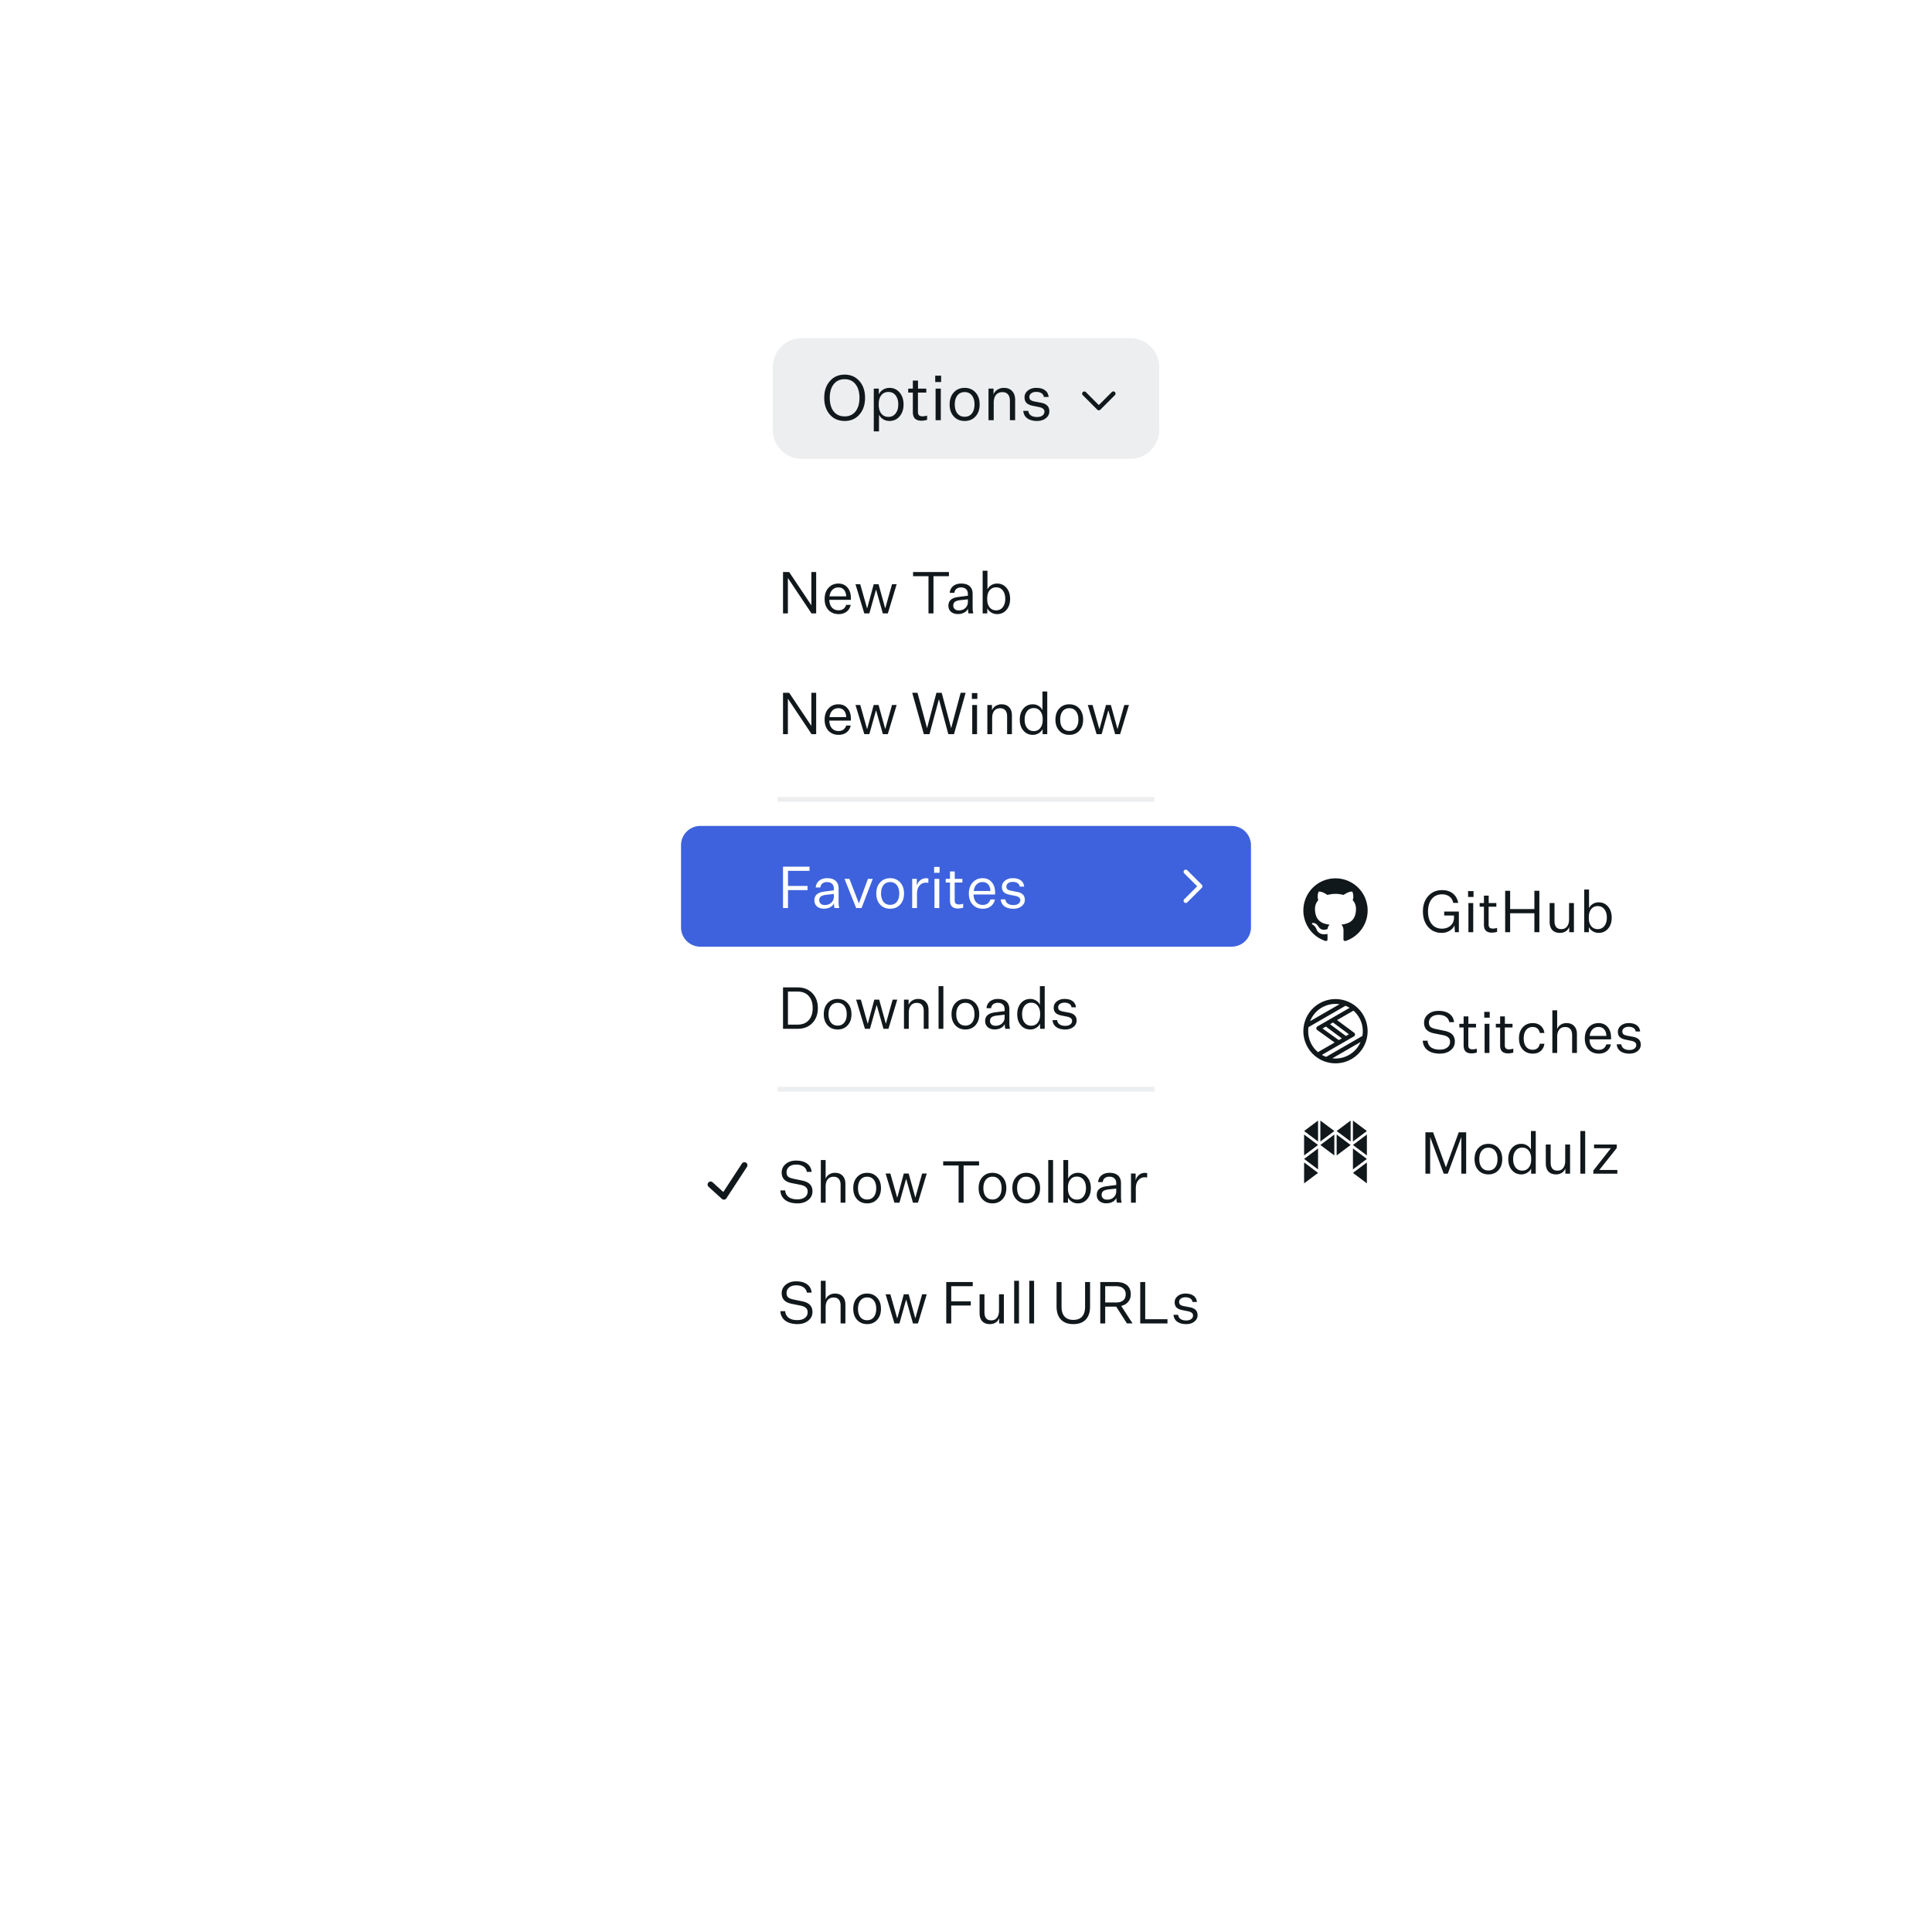 <svg width="400" height="400" fill="none" xmlns="http://www.w3.org/2000/svg"><g filter="url(#a)"><path d="M258 105H142a6 6 0 0 0-6 6v170a6 6 0 0 0 6 6h116a6 6 0 0 0 6-6V111a6 6 0 0 0-6-6Z" fill="#fff"/></g><g filter="url(#b)"><path d="M353 171h-88a6 6 0 0 0-6 6v73a6 6 0 0 0 6 6h88a6 6 0 0 0 6-6v-73a6 6 0 0 0-6-6Z" fill="#fff"/></g><path d="m204.5 105-4.5-5-4.5 5h9Z" fill="#fff"/><path d="M234 70h-68a6 6 0 0 0-6 6v13a6 6 0 0 0 6 6h68a6 6 0 0 0 6-6V76a6 6 0 0 0-6-6Z" fill="#ECEEF0"/><path d="M255 171H145a4 4 0 0 0-4 4v17a4 4 0 0 0 4 4h110a4 4 0 0 0 4-4v-17a4 4 0 0 0-4-4Z" fill="#3E62DD"/><path d="M174.875 77.562c1.257 0 2.275.446 3.055 1.339.78.884 1.17 2.037 1.17 3.458 0 1.421-.39 2.578-1.17 3.471-.771.884-1.79 1.326-3.055 1.326-1.265 0-2.288-.442-3.068-1.326-.771-.893-1.157-2.05-1.157-3.471 0-1.421.39-2.574 1.17-3.458.78-.893 1.798-1.339 3.055-1.339Zm0 8.645c.962 0 1.712-.342 2.249-1.027.546-.685.819-1.625.819-2.821 0-1.187-.273-2.123-.819-2.808-.537-.693-1.287-1.04-2.249-1.04-.962 0-1.716.347-2.262 1.04-.546.685-.819 1.62-.819 2.808 0 1.196.269 2.136.806 2.821.546.685 1.304 1.027 2.275 1.027ZM184.157 87.156c-.477 0-.91-.117-1.3-.351a2.292 2.292 0 0 1-.871-.949v3.458h-1.079v-8.853h1.04v1.196c.182-.399.472-.724.871-.975a2.46 2.46 0 0 1 1.339-.377c.858 0 1.556.32 2.093.962.546.633.819 1.456.819 2.47 0 1.014-.273 1.837-.819 2.47-.546.633-1.244.949-2.093.949Zm-.221-6.006c-.615 0-1.105.225-1.469.676-.355.442-.533 1.044-.533 1.807v.182c0 .763.178 1.37.533 1.82.364.45.854.676 1.469.676.624 0 1.118-.234 1.482-.702.373-.468.559-1.092.559-1.872 0-.789-.186-1.417-.559-1.885-.364-.468-.858-.702-1.482-.702ZM190.998 86.194c.156 0 .308-.013.455-.039.156-.026.321-.065.494-.117v.884c-.208.06-.407.104-.598.13a2.91 2.91 0 0 1-.546.052c-.607 0-1.062-.147-1.365-.442-.295-.295-.442-.741-.442-1.339V81.28h-.962v-.819h.962v-1.664h1.066v1.664h1.716v.819h-1.729v3.991c0 .32.074.555.221.702.156.147.399.221.728.221ZM194.848 79.096h-1.222v-1.313h1.222v1.313ZM194.783 87h-1.079v-6.539h1.079V87ZM199.72 80.305c.927 0 1.677.316 2.249.949.572.624.858 1.452.858 2.483 0 1.031-.286 1.859-.858 2.483-.572.624-1.322.936-2.249.936-.928 0-1.677-.312-2.249-.936-.572-.624-.858-1.452-.858-2.483 0-1.031.286-1.859.858-2.483.572-.633 1.321-.949 2.249-.949Zm0 .871c-.633 0-1.131.23-1.495.689-.364.46-.546 1.083-.546 1.872 0 .789.182 1.413.546 1.872.364.45.862.676 1.495.676.632 0 1.131-.225 1.495-.676.364-.46.546-1.083.546-1.872 0-.789-.182-1.413-.546-1.872-.364-.46-.863-.689-1.495-.689ZM204.66 80.461h1.04v1.196c.156-.407.425-.732.806-.975.39-.251.832-.377 1.326-.377.737 0 1.309.221 1.716.663.416.433.624 1.04.624 1.82V87h-1.079v-3.978c0-.607-.134-1.062-.403-1.365-.26-.312-.646-.468-1.157-.468-.563 0-1.005.19-1.326.572-.312.381-.468.927-.468 1.638V87h-1.079v-6.539ZM214.705 87.156c-.832 0-1.504-.182-2.015-.546-.503-.373-.78-.888-.832-1.547h1.04c.034.399.212.71.533.936.329.225.749.338 1.261.338.468 0 .84-.1 1.118-.299.286-.208.429-.481.429-.819a.718.718 0 0 0-.286-.598c-.182-.156-.468-.273-.858-.351l-1.157-.234c-.642-.121-1.105-.32-1.391-.598-.286-.286-.429-.676-.429-1.17 0-.563.229-1.031.689-1.404.459-.373 1.04-.559 1.742-.559.762 0 1.365.165 1.807.494.442.32.693.784.754 1.391h-1.001a1.003 1.003 0 0 0-.468-.767c-.278-.19-.642-.286-1.092-.286-.434 0-.78.1-1.04.299a.904.904 0 0 0-.39.767c0 .26.086.464.26.611.173.139.468.247.884.325l1.3.247c.572.113.996.316 1.274.611.277.286.416.676.416 1.17 0 .572-.243 1.049-.728 1.43-.477.373-1.084.559-1.82.559ZM162.116 118.432h1.272l4.572 6.84h.024v-6.84h.996V127h-.96l-4.872-7.308h-.024V127h-1.008v-8.568ZM175.193 125.224h.936c-.128.6-.416 1.072-.864 1.416-.448.336-.992.504-1.632.504-.872 0-1.576-.284-2.112-.852-.528-.568-.792-1.328-.792-2.28 0-.952.264-1.72.792-2.304.536-.592 1.22-.888 2.052-.888.8 0 1.432.276 1.896.828.464.544.696 1.26.696 2.148v.396h-4.464c.024.688.204 1.22.54 1.596.344.376.808.564 1.392.564.392 0 .716-.092.972-.276.264-.192.46-.476.588-.852Zm-1.62-3.6c-.504 0-.916.164-1.236.492-.32.32-.52.772-.6 1.356h3.456c-.016-.576-.168-1.028-.456-1.356-.28-.328-.668-.492-1.164-.492ZM180.889 120.964h1.008l1.368 4.956h.024l1.392-4.956h.96L183.817 127h-1.032l-1.392-4.884h-.036L179.989 127h-1.044l-1.824-6.036h.984l1.404 4.956h.036l1.344-4.956ZM193.266 127h-1.032v-7.704h-3.192v-.864h7.428v.864h-3.204V127ZM201.518 127h-.996a8.27 8.27 0 0 1-.084-.504 5.977 5.977 0 0 1-.024-.516c-.128.352-.384.632-.768.84-.376.208-.82.312-1.332.312-.576 0-1.048-.156-1.416-.468-.36-.32-.54-.74-.54-1.26s.172-.932.516-1.236c.352-.304.876-.496 1.572-.576l1.944-.252v-.348c0-.44-.124-.776-.372-1.008-.24-.24-.588-.36-1.044-.36-.4 0-.72.1-.96.3-.24.192-.38.464-.42.816h-.96c.056-.592.296-1.06.72-1.404.432-.344.98-.516 1.644-.516.768 0 1.356.184 1.764.552.408.368.612.9.612 1.596v2.772c0 .28.012.52.036.72.024.192.06.372.108.54Zm-4.152-1.62c0 .304.104.548.312.732.208.176.488.264.84.264.536 0 .98-.16 1.332-.48.36-.328.54-.752.54-1.272v-.54l-1.644.18c-.52.072-.88.196-1.08.372-.2.176-.3.424-.3.744ZM206.447 127.144c-.448 0-.856-.112-1.224-.336a2.111 2.111 0 0 1-.816-.864V127h-.96v-8.832h.996v3.864c.168-.368.428-.66.78-.876.36-.224.768-.336 1.224-.336.792 0 1.436.296 1.932.888.504.584.756 1.344.756 2.28 0 .936-.252 1.696-.756 2.28-.504.584-1.148.876-1.932.876Zm-.204-5.544c-.568 0-1.02.208-1.356.624-.328.408-.492.964-.492 1.668v.168c0 .704.164 1.264.492 1.68.336.416.788.624 1.356.624.576 0 1.032-.216 1.368-.648.344-.432.516-1.008.516-1.728 0-.728-.172-1.308-.516-1.74-.336-.432-.792-.648-1.368-.648ZM162.116 143.432h1.272l4.572 6.84h.024v-6.84h.996V152h-.96l-4.872-7.308h-.024V152h-1.008v-8.568ZM175.193 150.224h.936c-.128.6-.416 1.072-.864 1.416-.448.336-.992.504-1.632.504-.872 0-1.576-.284-2.112-.852-.528-.568-.792-1.328-.792-2.28 0-.952.264-1.72.792-2.304.536-.592 1.22-.888 2.052-.888.8 0 1.432.276 1.896.828.464.544.696 1.26.696 2.148v.396h-4.464c.024.688.204 1.22.54 1.596.344.376.808.564 1.392.564.392 0 .716-.092.972-.276.264-.192.46-.476.588-.852Zm-1.62-3.6c-.504 0-.916.164-1.236.492-.32.32-.52.772-.6 1.356h3.456c-.016-.576-.168-1.028-.456-1.356-.28-.328-.668-.492-1.164-.492ZM180.889 145.964h1.008l1.368 4.956h.024l1.392-4.956h.96L183.817 152h-1.032l-1.392-4.884h-.036L179.989 152h-1.044l-1.824-6.036h.984l1.404 4.956h.036l1.344-4.956ZM197.514 152h-1.176l-1.932-7.2h-.024l-1.944 7.2h-1.164l-2.412-8.568h1.092l1.968 7.284h.024l1.932-7.284h1.092l1.944 7.284h.024l1.956-7.284h1.032L197.514 152ZM202.347 144.704h-1.128v-1.212h1.128v1.212Zm-.06 7.296h-.996v-6.036h.996V152ZM204.42 145.964h.96v1.104c.144-.376.392-.676.744-.9a2.21 2.21 0 0 1 1.224-.348c.68 0 1.208.204 1.584.612.384.4.576.96.576 1.68V152h-.996v-3.672c0-.56-.124-.98-.372-1.26-.24-.288-.596-.432-1.068-.432-.52 0-.928.176-1.224.528-.288.352-.432.856-.432 1.512V152h-.996v-6.036ZM213.824 152.144c-.784 0-1.428-.292-1.932-.876-.504-.584-.756-1.344-.756-2.28 0-.936.248-1.696.744-2.28.504-.592 1.152-.888 1.944-.888.456 0 .86.112 1.212.336.36.216.624.508.792.876v-3.864h.996V152h-.96v-1.056c-.176.352-.448.64-.816.864a2.308 2.308 0 0 1-1.224.336Zm.204-5.544c-.576 0-1.036.216-1.38.648-.336.432-.504 1.012-.504 1.74 0 .72.168 1.296.504 1.728.344.432.804.648 1.38.648.568 0 1.016-.208 1.344-.624.336-.416.504-.976.504-1.68v-.168c0-.704-.168-1.26-.504-1.668-.328-.416-.776-.624-1.344-.624ZM221.386 145.82c.856 0 1.548.292 2.076.876.528.576.792 1.34.792 2.292 0 .952-.264 1.716-.792 2.292-.528.576-1.22.864-2.076.864-.856 0-1.548-.288-2.076-.864-.528-.576-.792-1.34-.792-2.292 0-.952.264-1.716.792-2.292.528-.584 1.22-.876 2.076-.876Zm0 .804c-.584 0-1.044.212-1.38.636-.336.424-.504 1-.504 1.728s.168 1.304.504 1.728c.336.416.796.624 1.38.624.584 0 1.044-.208 1.38-.624.336-.424.504-1 .504-1.728s-.168-1.304-.504-1.728c-.336-.424-.796-.636-1.38-.636ZM228.983 145.964h1.008l1.368 4.956h.024l1.392-4.956h.96L231.911 152h-1.032l-1.392-4.884h-.036L228.083 152h-1.044l-1.824-6.036h.984l1.404 4.956h.036l1.344-4.956Z" fill="#11181C"/><path d="M163.148 188h-1.032v-8.568h5.484v.864h-4.452v3.132h4.044v.864h-4.044V188ZM173.768 188h-.996a8.27 8.27 0 0 1-.084-.504 5.977 5.977 0 0 1-.024-.516c-.128.352-.384.632-.768.84-.376.208-.82.312-1.332.312-.576 0-1.048-.156-1.416-.468-.36-.32-.54-.74-.54-1.26s.172-.932.516-1.236c.352-.304.876-.496 1.572-.576l1.944-.252v-.348c0-.44-.124-.776-.372-1.008-.24-.24-.588-.36-1.044-.36-.4 0-.72.1-.96.3-.24.192-.38.464-.42.816h-.96c.056-.592.296-1.06.72-1.404.432-.344.98-.516 1.644-.516.768 0 1.356.184 1.764.552.408.368.612.9.612 1.596v2.772c0 .28.012.52.036.72.024.192.06.372.108.54Zm-4.152-1.62c0 .304.104.548.312.732.208.176.488.264.84.264.536 0 .98-.16 1.332-.48.36-.328.54-.752.54-1.272v-.54l-1.644.18c-.52.072-.88.196-1.08.372-.2.176-.3.424-.3.744ZM178.376 188h-1.116l-2.412-6.036h1.02l1.944 5.052h.024l1.86-5.052h.996L178.376 188ZM184.297 181.82c.856 0 1.548.292 2.076.876.528.576.792 1.34.792 2.292 0 .952-.264 1.716-.792 2.292-.528.576-1.22.864-2.076.864-.856 0-1.548-.288-2.076-.864-.528-.576-.792-1.34-.792-2.292 0-.952.264-1.716.792-2.292.528-.584 1.22-.876 2.076-.876Zm0 .804c-.584 0-1.044.212-1.38.636-.336.424-.504 1-.504 1.728s.168 1.304.504 1.728c.336.416.796.624 1.38.624.584 0 1.044-.208 1.38-.624.336-.424.504-1 .504-1.728s-.168-1.304-.504-1.728c-.336-.424-.796-.636-1.38-.636ZM191.737 181.832c.088 0 .172.004.252.012.08.008.152.02.216.036v.912a1.54 1.54 0 0 0-.24-.036 3.05 3.05 0 0 0-.276-.012c-.536 0-.976.208-1.32.624-.344.408-.516.96-.516 1.656V188h-.996v-6.036h.96v1.428c.128-.48.364-.86.708-1.14.344-.28.748-.42 1.212-.42ZM194.53 180.704h-1.128v-1.212h1.128v1.212Zm-.06 7.296h-.996v-6.036h.996V188ZM198.535 187.256c.144 0 .284-.012.42-.036.144-.024.296-.06.456-.108v.816a3.818 3.818 0 0 1-.552.12 2.688 2.688 0 0 1-.504.048c-.56 0-.98-.136-1.26-.408-.272-.272-.408-.684-.408-1.236v-3.732h-.888v-.756h.888v-1.536h.984v1.536h1.584v.756h-1.596v3.684c0 .296.068.512.204.648.144.136.368.204.672.204ZM205.053 186.224h.936c-.128.6-.416 1.072-.864 1.416-.448.336-.992.504-1.632.504-.872 0-1.576-.284-2.112-.852-.528-.568-.792-1.328-.792-2.28 0-.952.264-1.72.792-2.304.536-.592 1.22-.888 2.052-.888.8 0 1.432.276 1.896.828.464.544.696 1.26.696 2.148v.396h-4.464c.024.688.204 1.22.54 1.596.344.376.808.564 1.392.564.392 0 .716-.092.972-.276.264-.192.46-.476.588-.852Zm-1.62-3.6c-.504 0-.916.164-1.236.492-.32.32-.52.772-.6 1.356h3.456c-.016-.576-.168-1.028-.456-1.356-.28-.328-.668-.492-1.164-.492ZM209.824 188.144c-.768 0-1.388-.168-1.86-.504-.464-.344-.72-.82-.768-1.428h.96c.032.368.196.656.492.864.304.208.692.312 1.164.312.432 0 .776-.092 1.032-.276a.893.893 0 0 0 .396-.756.66.66 0 0 0-.264-.552c-.168-.144-.432-.252-.792-.324l-1.068-.216c-.592-.112-1.02-.296-1.284-.552-.264-.264-.396-.624-.396-1.08 0-.52.212-.952.636-1.296.424-.344.96-.516 1.608-.516.704 0 1.26.152 1.668.456.408.296.64.724.696 1.284h-.924a.924.924 0 0 0-.432-.708c-.256-.176-.592-.264-1.008-.264-.4 0-.72.092-.96.276a.834.834 0 0 0-.36.708c0 .24.08.428.24.564.16.128.432.228.816.3l1.2.228c.528.104.92.292 1.176.564.256.264.384.624.384 1.08 0 .528-.224.968-.672 1.32-.44.344-1 .516-1.68.516Z" fill="#fff"/><path d="M298.512 193.144c-1.16 0-2.104-.408-2.832-1.224-.72-.824-1.08-1.896-1.08-3.216 0-1.312.368-2.376 1.104-3.192.736-.816 1.688-1.224 2.856-1.224.912 0 1.656.232 2.232.696.584.464.956 1.112 1.116 1.944h-1.032c-.12-.56-.38-.992-.78-1.296-.4-.312-.912-.468-1.536-.468-.896 0-1.604.32-2.124.96-.52.632-.78 1.492-.78 2.58 0 1.096.256 1.964.768 2.604.512.64 1.212.96 2.1.96.736 0 1.336-.208 1.8-.624.472-.424.708-.976.708-1.656v-.444h-2.028v-.816h3.036V193h-.816l-.096-1.428c-.16.448-.492.824-.996 1.128a3.104 3.104 0 0 1-1.62.444ZM305.077 185.704h-1.128v-1.212h1.128v1.212Zm-.06 7.296h-.996v-6.036h.996V193ZM309.082 192.256c.144 0 .284-.012.42-.036.144-.024.296-.06.456-.108v.816a3.818 3.818 0 0 1-.552.12 2.688 2.688 0 0 1-.504.048c-.56 0-.98-.136-1.26-.408-.272-.272-.408-.684-.408-1.236v-3.732h-.888v-.756h.888v-1.536h.984v1.536h1.584v.756h-1.596v3.684c0 .296.068.512.204.648.144.136.368.204.672.204ZM312.66 193h-1.032v-8.568h1.032v3.78h5.016v-3.78h1.032V193h-1.032v-3.924h-5.016V193ZM325.864 186.964V193h-.972v-1.092a1.828 1.828 0 0 1-.732.912c-.344.216-.74.324-1.188.324-.68 0-1.208-.196-1.584-.588-.368-.4-.552-.968-.552-1.704v-3.888h1.008v3.696c0 .568.116.996.348 1.284.24.28.596.42 1.068.42.504 0 .896-.18 1.176-.54.28-.36.42-.872.42-1.536v-3.324h1.008ZM330.998 193.144c-.448 0-.856-.112-1.224-.336a2.111 2.111 0 0 1-.816-.864V193h-.96v-8.832h.996v3.864c.168-.368.428-.66.78-.876.36-.224.768-.336 1.224-.336.792 0 1.436.296 1.932.888.504.584.756 1.344.756 2.28 0 .936-.252 1.696-.756 2.28-.504.584-1.148.876-1.932.876Zm-.204-5.544c-.568 0-1.02.208-1.356.624-.328.408-.492.964-.492 1.668v.168c0 .704.164 1.264.492 1.68.336.416.788.624 1.356.624.576 0 1.032-.216 1.368-.648.344-.432.516-1.008.516-1.728 0-.728-.172-1.308-.516-1.74-.336-.432-.792-.648-1.368-.648ZM298.104 218.144c-1.048 0-1.888-.232-2.52-.696-.624-.472-.964-1.132-1.02-1.98h.996c.056.6.3 1.06.732 1.38.44.312 1.04.468 1.8.468.64 0 1.152-.144 1.536-.432.392-.296.588-.692.588-1.188 0-.392-.124-.696-.372-.912-.248-.224-.644-.388-1.188-.492l-1.632-.324c-.744-.136-1.296-.388-1.656-.756-.352-.368-.528-.856-.528-1.464 0-.712.28-1.3.84-1.764.56-.464 1.276-.696 2.148-.696.944 0 1.696.204 2.256.612.56.4.88.976.96 1.728h-.996a1.56 1.56 0 0 0-.696-1.104c-.392-.272-.896-.408-1.512-.408-.6 0-1.084.148-1.452.444-.36.296-.54.68-.54 1.152 0 .392.108.688.324.888.224.2.624.356 1.2.468l1.68.348c.744.152 1.288.408 1.632.768.352.36.528.848.528 1.464 0 .728-.292 1.328-.876 1.8-.576.464-1.32.696-2.232.696ZM304.875 217.256c.144 0 .284-.012.42-.036.144-.024.296-.06.456-.108v.816a3.818 3.818 0 0 1-.552.12 2.688 2.688 0 0 1-.504.048c-.56 0-.98-.136-1.26-.408-.272-.272-.408-.684-.408-1.236v-3.732h-.888v-.756h.888v-1.536h.984v1.536h1.584v.756h-1.596v3.684c0 .296.068.512.204.648.144.136.368.204.672.204ZM308.429 210.704h-1.128v-1.212h1.128v1.212Zm-.06 7.296h-.996v-6.036h.996V218ZM312.434 217.256c.144 0 .284-.012.42-.036.144-.024.296-.06.456-.108v.816a3.818 3.818 0 0 1-.552.12 2.688 2.688 0 0 1-.504.048c-.56 0-.98-.136-1.26-.408-.272-.272-.408-.684-.408-1.236v-3.732h-.888v-.756h.888v-1.536h.984v1.536h1.584v.756h-1.596v3.684c0 .296.068.512.204.648.144.136.368.204.672.204ZM317.331 218.144c-.856 0-1.544-.288-2.064-.864-.52-.576-.78-1.34-.78-2.292 0-.952.26-1.716.78-2.292.528-.584 1.216-.876 2.064-.876.664 0 1.208.18 1.632.54.432.36.696.864.792 1.512h-.948c-.088-.408-.256-.716-.504-.924-.248-.216-.572-.324-.972-.324-.576 0-1.032.212-1.368.636-.328.424-.492 1-.492 1.728s.164 1.304.492 1.728c.336.416.792.624 1.368.624.4 0 .724-.104.972-.312.248-.216.416-.528.504-.936h.948c-.096.648-.356 1.152-.78 1.512-.424.36-.972.54-1.644.54ZM322.396 209.168v3.9c.144-.392.388-.696.732-.912a2.15 2.15 0 0 1 1.2-.336c.68 0 1.208.204 1.584.612.384.4.576.96.576 1.68V218h-.996v-3.672c0-.56-.124-.98-.372-1.26-.24-.288-.596-.432-1.068-.432-.52 0-.928.176-1.224.528-.288.352-.432.856-.432 1.512V218h-.996v-8.832h.996ZM332.58 216.224h.936c-.128.6-.416 1.072-.864 1.416-.448.336-.992.504-1.632.504-.872 0-1.576-.284-2.112-.852-.528-.568-.792-1.328-.792-2.28 0-.952.264-1.72.792-2.304.536-.592 1.22-.888 2.052-.888.8 0 1.432.276 1.896.828.464.544.696 1.26.696 2.148v.396h-4.464c.024.688.204 1.22.54 1.596.344.376.808.564 1.392.564.392 0 .716-.092.972-.276.264-.192.46-.476.588-.852Zm-1.62-3.6c-.504 0-.916.164-1.236.492-.32.32-.52.772-.6 1.356h3.456c-.016-.576-.168-1.028-.456-1.356-.28-.328-.668-.492-1.164-.492ZM337.352 218.144c-.768 0-1.388-.168-1.86-.504-.464-.344-.72-.82-.768-1.428h.96c.032.368.196.656.492.864.304.208.692.312 1.164.312.432 0 .776-.092 1.032-.276a.893.893 0 0 0 .396-.756.66.66 0 0 0-.264-.552c-.168-.144-.432-.252-.792-.324l-1.068-.216c-.592-.112-1.02-.296-1.284-.552-.264-.264-.396-.624-.396-1.08 0-.52.212-.952.636-1.296.424-.344.96-.516 1.608-.516.704 0 1.26.152 1.668.456.408.296.64.724.696 1.284h-.924a.924.924 0 0 0-.432-.708c-.256-.176-.592-.264-1.008-.264-.4 0-.72.092-.96.276a.834.834 0 0 0-.36.708c0 .24.08.428.24.564.16.128.432.228.816.3l1.2.228c.528.104.92.292 1.176.564.256.264.384.624.384 1.08 0 .528-.224.968-.672 1.32-.44.344-1 .516-1.68.516ZM302.532 235.488 299.748 243h-.84l-2.784-7.512h-.024V243h-.984v-8.568h1.596l2.64 7.224h.024l2.64-7.224h1.536V243h-.996v-7.512h-.024ZM308.156 236.82c.856 0 1.548.292 2.076.876.528.576.792 1.34.792 2.292 0 .952-.264 1.716-.792 2.292-.528.576-1.22.864-2.076.864-.856 0-1.548-.288-2.076-.864-.528-.576-.792-1.34-.792-2.292 0-.952.264-1.716.792-2.292.528-.584 1.22-.876 2.076-.876Zm0 .804c-.584 0-1.044.212-1.38.636-.336.424-.504 1-.504 1.728s.168 1.304.504 1.728c.336.416.796.624 1.38.624.584 0 1.044-.208 1.38-.624.336-.424.504-1 .504-1.728s-.168-1.304-.504-1.728c-.336-.424-.796-.636-1.38-.636ZM314.96 243.144c-.784 0-1.428-.292-1.932-.876-.504-.584-.756-1.344-.756-2.28 0-.936.248-1.696.744-2.28.504-.592 1.152-.888 1.944-.888.456 0 .86.112 1.212.336.36.216.624.508.792.876v-3.864h.996V243H317v-1.056c-.176.352-.448.64-.816.864a2.308 2.308 0 0 1-1.224.336Zm.204-5.544c-.576 0-1.036.216-1.38.648-.336.432-.504 1.012-.504 1.74 0 .72.168 1.296.504 1.728.344.432.804.648 1.38.648.568 0 1.016-.208 1.344-.624.336-.416.504-.976.504-1.68v-.168c0-.704-.168-1.26-.504-1.668-.328-.416-.776-.624-1.344-.624ZM325.067 236.964V243h-.972v-1.092a1.828 1.828 0 0 1-.732.912c-.344.216-.74.324-1.188.324-.68 0-1.208-.196-1.584-.588-.368-.4-.552-.968-.552-1.704v-3.888h1.008v3.696c0 .568.116.996.348 1.284.24.28.596.42 1.068.42.504 0 .896-.18 1.176-.54.28-.36.42-.872.42-1.536v-3.324h1.008ZM328.197 234.168V243h-.996v-8.832h.996ZM334.722 236.964v.732l-3.6 4.536h3.732V243h-4.968v-.648l3.624-4.62h-3.48v-.768h4.692ZM162.116 204.432h3.036c1.248 0 2.256.396 3.024 1.188.768.784 1.152 1.816 1.152 3.096s-.384 2.316-1.152 3.108c-.768.784-1.776 1.176-3.024 1.176h-3.036v-8.568Zm6.144 4.284c0-1.064-.276-1.9-.828-2.508-.552-.608-1.312-.912-2.28-.912h-2.016v6.84h2.016c.976 0 1.736-.304 2.28-.912.552-.608.828-1.444.828-2.508ZM173.422 206.82c.856 0 1.548.292 2.076.876.528.576.792 1.34.792 2.292 0 .952-.264 1.716-.792 2.292-.528.576-1.22.864-2.076.864-.856 0-1.548-.288-2.076-.864-.528-.576-.792-1.34-.792-2.292 0-.952.264-1.716.792-2.292.528-.584 1.22-.876 2.076-.876Zm0 .804c-.584 0-1.044.212-1.38.636-.336.424-.504 1-.504 1.728s.168 1.304.504 1.728c.336.416.796.624 1.38.624.584 0 1.044-.208 1.38-.624.336-.424.504-1 .504-1.728s-.168-1.304-.504-1.728c-.336-.424-.796-.636-1.38-.636ZM181.018 206.964h1.008l1.368 4.956h.024l1.392-4.956h.96L183.946 213h-1.032l-1.392-4.884h-.036L180.118 213h-1.044l-1.824-6.036h.984l1.404 4.956h.036l1.344-4.956ZM187.158 206.964h.96v1.104c.144-.376.392-.676.744-.9a2.21 2.21 0 0 1 1.224-.348c.68 0 1.208.204 1.584.612.384.4.576.96.576 1.68V213h-.996v-3.672c0-.56-.124-.98-.372-1.26-.24-.288-.596-.432-1.068-.432-.52 0-.928.176-1.224.528-.288.352-.432.856-.432 1.512V213h-.996v-6.036ZM195.314 204.168V213h-.996v-8.832h.996ZM199.871 206.82c.856 0 1.548.292 2.076.876.528.576.792 1.34.792 2.292 0 .952-.264 1.716-.792 2.292-.528.576-1.22.864-2.076.864-.856 0-1.548-.288-2.076-.864-.528-.576-.792-1.34-.792-2.292 0-.952.264-1.716.792-2.292.528-.584 1.22-.876 2.076-.876Zm0 .804c-.584 0-1.044.212-1.38.636-.336.424-.504 1-.504 1.728s.168 1.304.504 1.728c.336.416.796.624 1.38.624.584 0 1.044-.208 1.38-.624.336-.424.504-1 .504-1.728s-.168-1.304-.504-1.728c-.336-.424-.796-.636-1.38-.636ZM209.123 213h-.996a8.27 8.27 0 0 1-.084-.504 5.977 5.977 0 0 1-.024-.516c-.128.352-.384.632-.768.84-.376.208-.82.312-1.332.312-.576 0-1.048-.156-1.416-.468-.36-.32-.54-.74-.54-1.26s.172-.932.516-1.236c.352-.304.876-.496 1.572-.576l1.944-.252v-.348c0-.44-.124-.776-.372-1.008-.24-.24-.588-.36-1.044-.36-.4 0-.72.1-.96.3-.24.192-.38.464-.42.816h-.96c.056-.592.296-1.06.72-1.404.432-.344.98-.516 1.644-.516.768 0 1.356.184 1.764.552.408.368.612.9.612 1.596v2.772c0 .28.012.52.036.72.024.192.06.372.108.54Zm-4.152-1.62c0 .304.104.548.312.732.208.176.488.264.84.264.536 0 .98-.16 1.332-.48.36-.328.54-.752.54-1.272v-.54l-1.644.18c-.52.072-.88.196-1.08.372-.2.176-.3.424-.3.744ZM213.296 213.144c-.784 0-1.428-.292-1.932-.876-.504-.584-.756-1.344-.756-2.28 0-.936.248-1.696.744-2.28.504-.592 1.152-.888 1.944-.888.456 0 .86.112 1.212.336.36.216.624.508.792.876v-3.864h.996V213h-.96v-1.056c-.176.352-.448.64-.816.864a2.308 2.308 0 0 1-1.224.336Zm.204-5.544c-.576 0-1.036.216-1.38.648-.336.432-.504 1.012-.504 1.74 0 .72.168 1.296.504 1.728.344.432.804.648 1.38.648.568 0 1.016-.208 1.344-.624.336-.416.504-.976.504-1.68v-.168c0-.704-.168-1.26-.504-1.668-.328-.416-.776-.624-1.344-.624ZM220.547 213.144c-.768 0-1.388-.168-1.86-.504-.464-.344-.72-.82-.768-1.428h.96c.032.368.196.656.492.864.304.208.692.312 1.164.312.432 0 .776-.092 1.032-.276a.893.893 0 0 0 .396-.756.66.66 0 0 0-.264-.552c-.168-.144-.432-.252-.792-.324l-1.068-.216c-.592-.112-1.02-.296-1.284-.552-.264-.264-.396-.624-.396-1.08 0-.52.212-.952.636-1.296.424-.344.96-.516 1.608-.516.704 0 1.26.152 1.668.456.408.296.64.724.696 1.284h-.924a.924.924 0 0 0-.432-.708c-.256-.176-.592-.264-1.008-.264-.4 0-.72.092-.96.276a.834.834 0 0 0-.36.708c0 .24.08.428.24.564.16.128.432.228.816.3l1.2.228c.528.104.92.292 1.176.564.256.264.384.624.384 1.08 0 .528-.224.968-.672 1.32-.44.344-1 .516-1.68.516ZM165.104 249.144c-1.048 0-1.888-.232-2.52-.696-.624-.472-.964-1.132-1.02-1.98h.996c.056.6.3 1.06.732 1.38.44.312 1.04.468 1.8.468.64 0 1.152-.144 1.536-.432.392-.296.588-.692.588-1.188 0-.392-.124-.696-.372-.912-.248-.224-.644-.388-1.188-.492l-1.632-.324c-.744-.136-1.296-.388-1.656-.756-.352-.368-.528-.856-.528-1.464 0-.712.28-1.3.84-1.764.56-.464 1.276-.696 2.148-.696.944 0 1.696.204 2.256.612.56.4.88.976.96 1.728h-.996a1.56 1.56 0 0 0-.696-1.104c-.392-.272-.896-.408-1.512-.408-.6 0-1.084.148-1.452.444-.36.296-.54.68-.54 1.152 0 .392.108.688.324.888.224.2.624.356 1.2.468l1.68.348c.744.152 1.288.408 1.632.768.352.36.528.848.528 1.464 0 .728-.292 1.328-.876 1.8-.576.464-1.32.696-2.232.696ZM170.939 240.168v3.9c.144-.392.388-.696.732-.912a2.15 2.15 0 0 1 1.2-.336c.68 0 1.208.204 1.584.612.384.4.576.96.576 1.68V249h-.996v-3.672c0-.56-.124-.98-.372-1.26-.24-.288-.596-.432-1.068-.432-.52 0-.928.176-1.224.528-.288.352-.432.856-.432 1.512V249h-.996v-8.832h.996ZM179.527 242.82c.856 0 1.548.292 2.076.876.528.576.792 1.34.792 2.292 0 .952-.264 1.716-.792 2.292-.528.576-1.22.864-2.076.864-.856 0-1.548-.288-2.076-.864-.528-.576-.792-1.34-.792-2.292 0-.952.264-1.716.792-2.292.528-.584 1.22-.876 2.076-.876Zm0 .804c-.584 0-1.044.212-1.38.636-.336.424-.504 1-.504 1.728s.168 1.304.504 1.728c.336.416.796.624 1.38.624.584 0 1.044-.208 1.38-.624.336-.424.504-1 .504-1.728s-.168-1.304-.504-1.728c-.336-.424-.796-.636-1.38-.636ZM187.123 242.964h1.008l1.368 4.956h.024l1.392-4.956h.96L190.051 249h-1.032l-1.392-4.884h-.036L186.223 249h-1.044l-1.824-6.036h.984l1.404 4.956h.036l1.344-4.956ZM199.501 249h-1.032v-7.704h-3.192v-.864h7.428v.864h-3.204V249ZM205.484 242.82c.856 0 1.548.292 2.076.876.528.576.792 1.34.792 2.292 0 .952-.264 1.716-.792 2.292-.528.576-1.22.864-2.076.864-.856 0-1.548-.288-2.076-.864-.528-.576-.792-1.34-.792-2.292 0-.952.264-1.716.792-2.292.528-.584 1.22-.876 2.076-.876Zm0 .804c-.584 0-1.044.212-1.38.636-.336.424-.504 1-.504 1.728s.168 1.304.504 1.728c.336.416.796.624 1.38.624.584 0 1.044-.208 1.38-.624.336-.424.504-1 .504-1.728s-.168-1.304-.504-1.728c-.336-.424-.796-.636-1.38-.636ZM212.469 242.82c.856 0 1.548.292 2.076.876.528.576.792 1.34.792 2.292 0 .952-.264 1.716-.792 2.292-.528.576-1.22.864-2.076.864-.856 0-1.548-.288-2.076-.864-.528-.576-.792-1.34-.792-2.292 0-.952.264-1.716.792-2.292.528-.584 1.22-.876 2.076-.876Zm0 .804c-.584 0-1.044.212-1.38.636-.336.424-.504 1-.504 1.728s.168 1.304.504 1.728c.336.416.796.624 1.38.624.584 0 1.044-.208 1.38-.624.336-.424.504-1 .504-1.728s-.168-1.304-.504-1.728c-.336-.424-.796-.636-1.38-.636ZM218.025 240.168V249h-.996v-8.832h.996ZM223.158 249.144c-.448 0-.856-.112-1.224-.336a2.111 2.111 0 0 1-.816-.864V249h-.96v-8.832h.996v3.864c.168-.368.428-.66.78-.876.36-.224.768-.336 1.224-.336.792 0 1.436.296 1.932.888.504.584.756 1.344.756 2.28 0 .936-.252 1.696-.756 2.28-.504.584-1.148.876-1.932.876Zm-.204-5.544c-.568 0-1.02.208-1.356.624-.328.408-.492.964-.492 1.668v.168c0 .704.164 1.264.492 1.68.336.416.788.624 1.356.624.576 0 1.032-.216 1.368-.648.344-.432.516-1.008.516-1.728 0-.728-.172-1.308-.516-1.74-.336-.432-.792-.648-1.368-.648ZM232.233 249h-.996a8.27 8.27 0 0 1-.084-.504 5.977 5.977 0 0 1-.024-.516c-.128.352-.384.632-.768.84-.376.208-.82.312-1.332.312-.576 0-1.048-.156-1.416-.468-.36-.32-.54-.74-.54-1.26s.172-.932.516-1.236c.352-.304.876-.496 1.572-.576l1.944-.252v-.348c0-.44-.124-.776-.372-1.008-.24-.24-.588-.36-1.044-.36-.4 0-.72.1-.96.3-.24.192-.38.464-.42.816h-.96c.056-.592.296-1.06.72-1.404.432-.344.98-.516 1.644-.516.768 0 1.356.184 1.764.552.408.368.612.9.612 1.596v2.772c0 .28.012.52.036.72.024.192.06.372.108.54Zm-4.152-1.62c0 .304.104.548.312.732.208.176.488.264.84.264.536 0 .98-.16 1.332-.48.36-.328.54-.752.54-1.272v-.54l-1.644.18c-.52.072-.88.196-1.08.372-.2.176-.3.424-.3.744ZM237.042 242.832c.088 0 .172.004.252.012.08.008.152.02.216.036v.912a1.54 1.54 0 0 0-.24-.036 3.05 3.05 0 0 0-.276-.012c-.536 0-.976.208-1.32.624-.344.408-.516.96-.516 1.656V249h-.996v-6.036h.96v1.428c.128-.48.364-.86.708-1.14.344-.28.748-.42 1.212-.42ZM165.104 274.144c-1.048 0-1.888-.232-2.52-.696-.624-.472-.964-1.132-1.02-1.98h.996c.056.6.3 1.06.732 1.38.44.312 1.04.468 1.8.468.64 0 1.152-.144 1.536-.432.392-.296.588-.692.588-1.188 0-.392-.124-.696-.372-.912-.248-.224-.644-.388-1.188-.492l-1.632-.324c-.744-.136-1.296-.388-1.656-.756-.352-.368-.528-.856-.528-1.464 0-.712.28-1.3.84-1.764.56-.464 1.276-.696 2.148-.696.944 0 1.696.204 2.256.612.56.4.88.976.96 1.728h-.996a1.56 1.56 0 0 0-.696-1.104c-.392-.272-.896-.408-1.512-.408-.6 0-1.084.148-1.452.444-.36.296-.54.68-.54 1.152 0 .392.108.688.324.888.224.2.624.356 1.2.468l1.68.348c.744.152 1.288.408 1.632.768.352.36.528.848.528 1.464 0 .728-.292 1.328-.876 1.8-.576.464-1.32.696-2.232.696ZM170.939 265.168v3.9c.144-.392.388-.696.732-.912a2.15 2.15 0 0 1 1.2-.336c.68 0 1.208.204 1.584.612.384.4.576.96.576 1.68V274h-.996v-3.672c0-.56-.124-.98-.372-1.26-.24-.288-.596-.432-1.068-.432-.52 0-.928.176-1.224.528-.288.352-.432.856-.432 1.512V274h-.996v-8.832h.996ZM179.527 267.82c.856 0 1.548.292 2.076.876.528.576.792 1.34.792 2.292 0 .952-.264 1.716-.792 2.292-.528.576-1.22.864-2.076.864-.856 0-1.548-.288-2.076-.864-.528-.576-.792-1.34-.792-2.292 0-.952.264-1.716.792-2.292.528-.584 1.22-.876 2.076-.876Zm0 .804c-.584 0-1.044.212-1.38.636-.336.424-.504 1-.504 1.728s.168 1.304.504 1.728c.336.416.796.624 1.38.624.584 0 1.044-.208 1.38-.624.336-.424.504-1 .504-1.728s-.168-1.304-.504-1.728c-.336-.424-.796-.636-1.38-.636ZM187.123 267.964h1.008l1.368 4.956h.024l1.392-4.956h.96L190.051 274h-1.032l-1.392-4.884h-.036L186.223 274h-1.044l-1.824-6.036h.984l1.404 4.956h.036l1.344-4.956ZM196.945 274h-1.032v-8.568h5.484v.864h-4.452v3.132h4.044v.864h-4.044V274ZM207.841 267.964V274h-.972v-1.092a1.828 1.828 0 0 1-.732.912c-.344.216-.74.324-1.188.324-.68 0-1.208-.196-1.584-.588-.368-.4-.552-.968-.552-1.704v-3.888h1.008v3.696c0 .568.116.996.348 1.284.24.28.596.42 1.068.42.504 0 .896-.18 1.176-.54.28-.36.42-.872.42-1.536v-3.324h1.008ZM210.97 265.168V274h-.996v-8.832h.996ZM214.099 265.168V274h-.996v-8.832h.996ZM225.686 265.432v5.076c0 1.168-.3 2.068-.9 2.7-.6.624-1.456.936-2.568.936-1.104 0-1.96-.316-2.568-.948-.6-.64-.9-1.544-.9-2.712v-5.052h1.032v5.136c0 .872.208 1.54.624 2.004.424.464 1.028.696 1.812.696.792 0 1.396-.228 1.812-.684.416-.464.624-1.136.624-2.016v-5.136h1.032ZM228.82 270.532V274h-1.02v-8.568h3.3c.968 0 1.712.22 2.232.66.52.44.78 1.068.78 1.884 0 .608-.18 1.128-.54 1.56-.36.424-.84.704-1.44.84l2.352 3.624h-1.164l-2.22-3.468h-2.28Zm0-4.236v3.372h2.22c.656 0 1.156-.144 1.5-.432.352-.288.528-.708.528-1.26 0-.536-.176-.948-.528-1.236-.352-.296-.852-.444-1.5-.444h-2.22ZM241.713 274h-5.64v-8.568h1.032v7.704h4.608V274ZM245.59 274.144c-.768 0-1.388-.168-1.86-.504-.464-.344-.72-.82-.768-1.428h.96c.032.368.196.656.492.864.304.208.692.312 1.164.312.432 0 .776-.092 1.032-.276a.893.893 0 0 0 .396-.756.66.66 0 0 0-.264-.552c-.168-.144-.432-.252-.792-.324l-1.068-.216c-.592-.112-1.02-.296-1.284-.552-.264-.264-.396-.624-.396-1.08 0-.52.212-.952.636-1.296.424-.344.96-.516 1.608-.516.704 0 1.26.152 1.668.456.408.296.64.724.696 1.284h-.924a.924.924 0 0 0-.432-.708c-.256-.176-.592-.264-1.008-.264-.4 0-.72.092-.96.276a.834.834 0 0 0-.36.708c0 .24.08.428.24.564.16.128.432.228.816.3l1.2.228c.528.104.92.292 1.176.564.256.264.384.624.384 1.08 0 .528-.224.968-.672 1.32-.44.344-1 .516-1.68.516Z" fill="#11181C"/><path fill-rule="evenodd" clip-rule="evenodd" d="M224.182 81.182a.45.45 0 0 1 .636 0l2.682 2.682 2.682-2.682a.45.45 0 1 1 .636.636l-3 3a.45.45 0 0 1-.636 0l-3-3a.45.45 0 0 1 0-.636ZM154.467 240.727c.289.189.37.576.181.865l-4.25 6.5a.624.624 0 0 1-.943.12l-2.75-2.5a.624.624 0 1 1 .84-.925l2.208 2.007 3.849-5.886a.625.625 0 0 1 .865-.181Z" fill="#11181C"/><path fill-rule="evenodd" clip-rule="evenodd" d="M245.182 180.182a.449.449 0 0 1 .636 0l3 3a.447.447 0 0 1 0 .636l-3 3a.449.449 0 1 1-.636-.636l2.682-2.682-2.682-2.682a.449.449 0 0 1 0-.636Z" fill="#fff"/><path fill-rule="evenodd" clip-rule="evenodd" d="M276.499 181.85a6.65 6.65 0 0 0-2.101 12.96c.332.061.454-.144.454-.321 0-.157-.006-.576-.009-1.13-1.85.401-2.24-.892-2.24-.892-.303-.768-.739-.973-.739-.973-.604-.412.046-.404.046-.404.667.047 1.019.686 1.019.686.593 1.016 1.556.722 1.935.552.06-.43.232-.723.422-.889-1.477-.168-3.029-.738-3.029-3.287 0-.726.259-1.319.685-1.784-.069-.168-.297-.844.065-1.76 0 0 .558-.179 1.828.681.531-.147 1.1-.22 1.665-.223a6.416 6.416 0 0 1 1.665.223c1.27-.86 1.827-.681 1.827-.681.363.916.135 1.592.066 1.76.427.465.684 1.058.684 1.784 0 2.555-1.555 3.117-3.036 3.282.238.205.451.611.451 1.231 0 .889-.008 1.606-.008 1.824 0 .178.12.385.457.321a6.65 6.65 0 0 0-2.107-12.96ZM270.85 213.5c0-.287.021-.569.063-.844l7.651-4.417c.299.117.586.26.858.424l-6.651 3.84a.45.45 0 0 0-.038.768l3.592 2.567-3.453 1.994a5.64 5.64 0 0 1-2.022-4.332Zm6.518 2.775.025-.014 1.448-.836a.174.174 0 0 0 .018-.011l1.451-.837a.45.45 0 0 0 .052-.757l-3.534-2.62 3.388-1.956a5.637 5.637 0 0 1 1.934 4.256c0 .335-.029.664-.085.984l-7.496 4.327a5.489 5.489 0 0 1-.882-.41l3.681-2.126Zm-.187-.931-3.364-2.405.692-.4 3.297 2.444-.625.361Zm-1.822-3.296.619-.357 3.297 2.444-.619.358-3.297-2.445Zm1.973-4.137-6.089 3.515a5.651 5.651 0 0 1 6.089-3.515Zm-1.485 11.202a5.653 5.653 0 0 0 5.842-3.373l-5.842 3.373Zm.653-12.263a6.65 6.65 0 1 0 0 13.3 6.65 6.65 0 1 0 0-13.3ZM276.259 234.167l-2.889 2.166V232l2.889 2.167ZM270 239.222l2.889-2.166-2.889-2.167v4.333Zm0 5.778 2.889-2.167-2.889-2.166V245Zm6.741-5.778 2.889-2.166-2.889-2.167v4.333Zm6.259-5.055-2.889 2.166V232l2.889 2.167Zm-2.889 7.944 2.889-2.167-2.889-2.166v4.333Zm-7.222 0L270 239.944l2.889-2.166v4.333Zm.481-5.055 2.889 2.166v-4.333l-2.889 2.167Zm-.481-.723L270 234.167l2.889-2.167v4.333Zm3.852-2.166 2.889 2.166V232l-2.889 2.167Zm6.259 5.055-2.889-2.166 2.889-2.167v4.333Zm-2.889 3.611L283 245v-4.333l-2.889 2.166Z" fill="#11181C"/><path d="M161 165.5h78M161 225.5h78" stroke="#ECEEF0"/><defs><filter id="a" x="106" y="80" width="188" height="242" filterUnits="userSpaceOnUse" color-interpolation-filters="sRGB"><feFlood flood-opacity="0" result="BackgroundImageFix"/><feColorMatrix in="SourceAlpha" values="0 0 0 0 0 0 0 0 0 0 0 0 0 0 0 0 0 0 127 0" result="hardAlpha"/><feOffset dy="5"/><feGaussianBlur stdDeviation="15"/><feColorMatrix values="0 0 0 0 0 0 0 0 0 0 0 0 0 0 0 0 0 0 0.1 0"/><feBlend in2="BackgroundImageFix" result="effect1_dropShadow_1_2"/><feColorMatrix in="SourceAlpha" values="0 0 0 0 0 0 0 0 0 0 0 0 0 0 0 0 0 0 127 0" result="hardAlpha"/><feOffset dy="1"/><feGaussianBlur stdDeviation="1.5"/><feColorMatrix values="0 0 0 0 0 0 0 0 0 0 0 0 0 0 0 0 0 0 0.2 0"/><feBlend in2="effect1_dropShadow_1_2" result="effect2_dropShadow_1_2"/><feBlend in="SourceGraphic" in2="effect2_dropShadow_1_2" result="shape"/></filter><filter id="b" x="229" y="146" width="160" height="145" filterUnits="userSpaceOnUse" color-interpolation-filters="sRGB"><feFlood flood-opacity="0" result="BackgroundImageFix"/><feColorMatrix in="SourceAlpha" values="0 0 0 0 0 0 0 0 0 0 0 0 0 0 0 0 0 0 127 0" result="hardAlpha"/><feOffset dy="5"/><feGaussianBlur stdDeviation="15"/><feColorMatrix values="0 0 0 0 0 0 0 0 0 0 0 0 0 0 0 0 0 0 0.1 0"/><feBlend in2="BackgroundImageFix" result="effect1_dropShadow_1_2"/><feColorMatrix in="SourceAlpha" values="0 0 0 0 0 0 0 0 0 0 0 0 0 0 0 0 0 0 127 0" result="hardAlpha"/><feOffset dy="1"/><feGaussianBlur stdDeviation="1.5"/><feColorMatrix values="0 0 0 0 0 0 0 0 0 0 0 0 0 0 0 0 0 0 0.2 0"/><feBlend in2="effect1_dropShadow_1_2" result="effect2_dropShadow_1_2"/><feBlend in="SourceGraphic" in2="effect2_dropShadow_1_2" result="shape"/></filter></defs></svg>